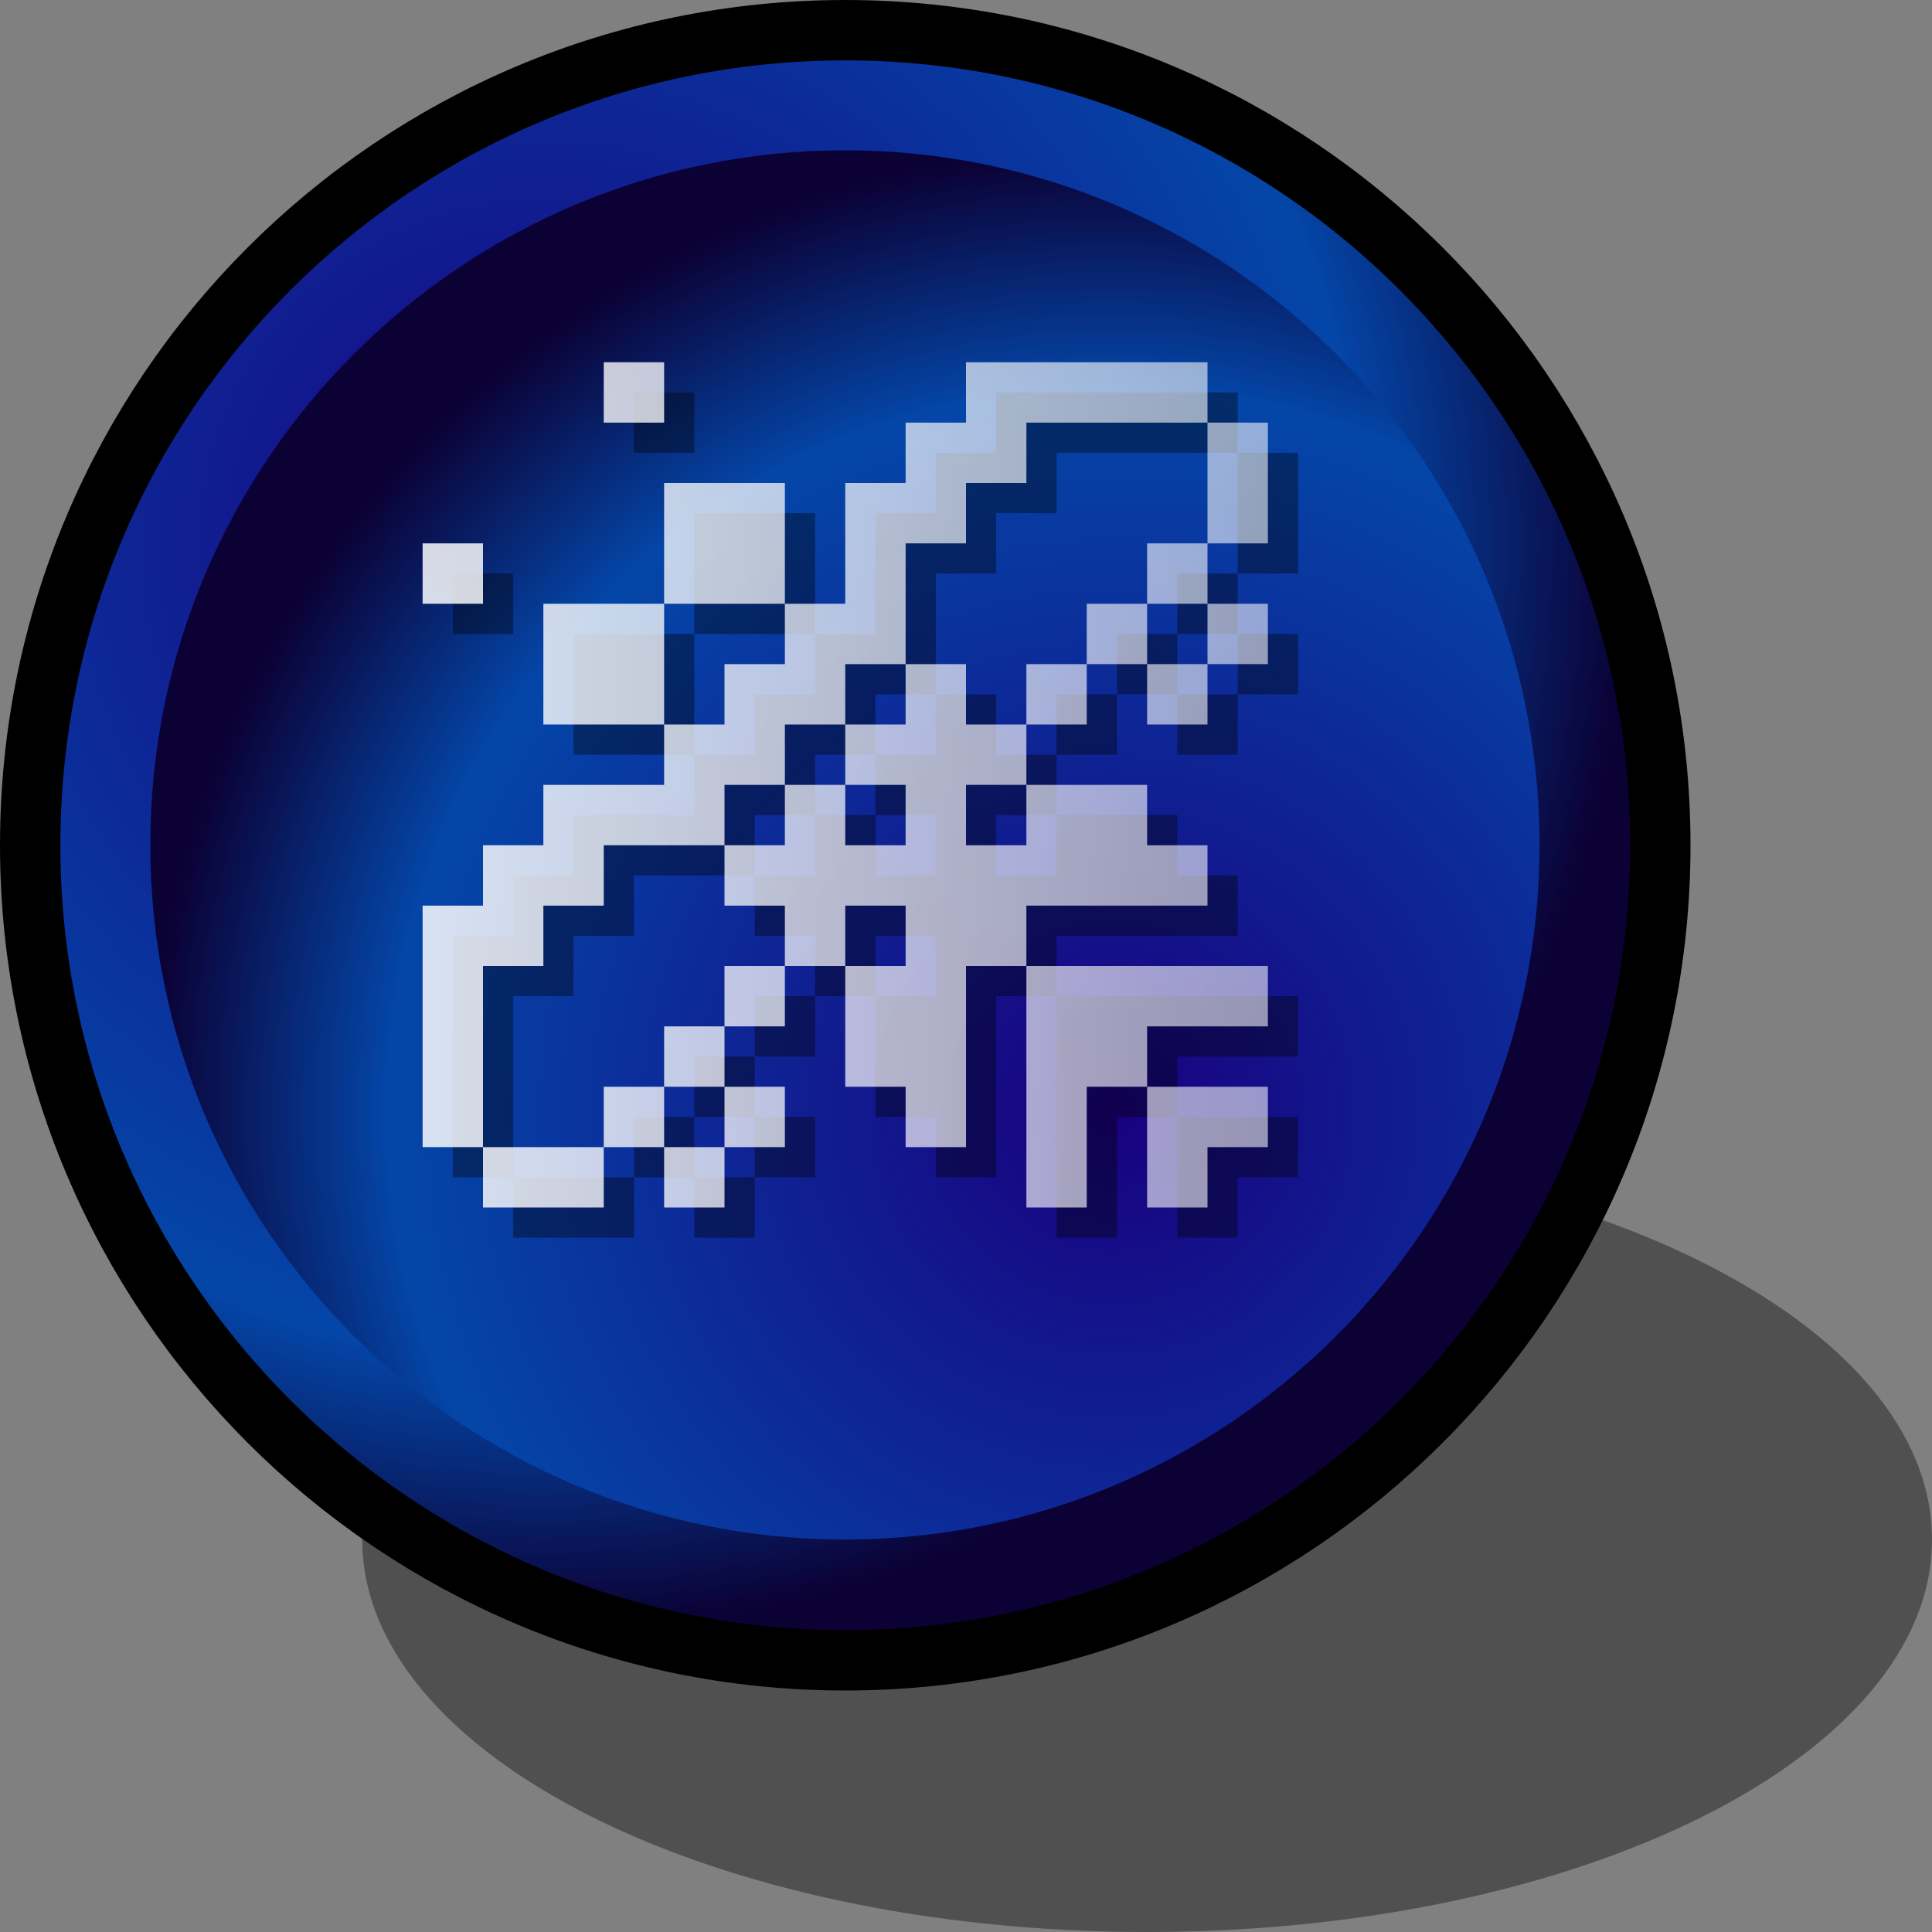 <?xml version="1.0" encoding="UTF-8" standalone="yes"?>
<svg version="1.1" width="64" height="64" color-interpolation="linearRGB"
     xmlns:svg="http://www.w3.org/2000/svg" xmlns="http://www.w3.org/2000/svg">
 <rect width="100%" height="100%" fill="#808080" stroke="none"/>
 <g>
  <path style="fill:#010101; fill-opacity:0.372"
        d="M28 2C13.64 2 2 13.64 2 28C2 42.34 13.64 54 28 54C42.34 54 54 42.34 54 28C54 13.64 42.34 2 28 2z"
        transform="matrix(1,0,0,0.5,10,37)"
  />
  <path style="fill:none; stroke:#000000; stroke-width:4"
        d="M28 2C13.64 2 2 13.64 2 28C2 42.34 13.64 54 28 54C42.34 54 54 42.34 54 28C54 13.64 42.34 2 28 2z"
  />
  <radialGradient id="gradient0" gradientUnits="userSpaceOnUse" cx="0" cy="0" r="64" gradientTransform="matrix(0.562,0,0,0.562,18,18)">
   <stop offset="0" stop-color="#19007f"/>
   <stop offset="0.75" stop-color="#0446a8"/>
   <stop offset="1" stop-color="#0b0135"/>
  </radialGradient>
  <path style="fill:url(#gradient0)"
        d="M28 2C13.64 2 2 13.64 2 28C2 42.34 13.64 54 28 54C42.34 54 54 42.34 54 28C54 13.64 42.34 2 28 2z"
  />
  <radialGradient id="gradient1" gradientUnits="userSpaceOnUse" cx="0" cy="0" r="64" gradientTransform="matrix(0.562,0,0,0.562,18,18)">
   <stop offset="0" stop-color="#19007f"/>
   <stop offset="0.75" stop-color="#0446a8"/>
   <stop offset="1" stop-color="#0b0135"/>
  </radialGradient>
  <path style="fill:url(#gradient1)"
        d="M28 2C13.64 2 2 13.64 2 28C2 42.34 13.64 54 28 54C42.34 54 54 42.34 54 28C54 13.64 42.34 2 28 2z"
        transform="matrix(-0.885,0,0,-0.885,52.769,52.769)"
  />
  <path style="fill:#010101; fill-opacity:0.372"
        d="M20 13V15H22V13H20z
           M22 17V19H24V17H22z
           M22 19V21H24V19H22z
           M24 17V19H26V17H24z
           M24 19V21H26V19H24z
           M20 21V23H22V21H20z
           M18 21V23H20V21H18z
           M18 23V25H20V23H18z
           M20 23V25H22V23H20z
           M14 19V21H16V19H14z
           M22 25V27H24V25H22z
           M24 23V25H26V23H24z
           M26 21V23H28V21H26z
           M28 19V21H30V19H28z
           M28 17V19H30V17H28z
           M28 21V23H30V21H28z
           M26 23V25H28V23H26z
           M24 25V27H26V25H24z
           M22 27V29H24V27H22z
           M20 27V29H22V27H20z
           M18 27V29H20V27H18z
           M18 29V31H20V29H18z
           M16 29V31H18V29H16z
           M16 31V33H18V31H16z
           M14 31V33H16V31H14z
           M14 33V35H16V33H14z
           M14 35V37H16V35H14z
           M14 37V39H16V37H14z
           M16 39V41H18V39H16z
           M18 39V41H20V39H18z
           M20 37V39H22V37H20z
           M22 35V37H24V35H22z
           M24 33V35H26V33H24z
           M24 37V39H26V37H24z
           M22 39V41H24V39H22z
           M26 31V33H28V31H26z
           M26 29V31H28V29H26z
           M24 29V31H26V29H24z
           M28 29V31H30V29H28z
           M26 27V29H28V27H26z
           M28 25V27H30V25H28z
           M30 25V27H32V25H30z
           M30 27V29H32V27H30z
           M30 23V25H32V23H30z
           M32 25V27H34V25H32z
           M30 17V19H32V17H30z
           M30 15V17H32V15H30z
           M32 15V17H34V15H32z
           M32 13V15H34V13H32z
           M34 13V15H36V13H34z
           M36 13V15H38V13H36z
           M38 13V15H40V13H38z
           M40 15V17H42V15H40z
           M40 17V19H42V17H40z
           M38 19V21H40V19H38z
           M40 21V23H42V21H40z
           M36 21V23H38V21H36z
           M38 23V25H40V23H38z
           M34 23V25H36V23H34z
           M34 27V29H36V27H34z
           M36 27V29H38V27H36z
           M38 29V31H40V29H38z
           M36 29V31H38V29H36z
           M34 29V31H36V29H34z
           M32 29V31H34V29H32z
           M30 29V31H32V29H30z
           M30 31V33H32V31H30z
           M30 33V35H32V33H30z
           M30 35V37H32V35H30z
           M30 37V39H32V37H30z
           M28 35V37H30V35H28z
           M28 33V35H30V33H28z
           M32 31V33H34V31H32z
           M34 33V35H36V33H34z
           M36 33V35H38V33H36z
           M38 33V35H40V33H38z
           M40 33V35H42V33H40z
           M34 35V37H36V35H34z
           M34 37V39H36V37H34z
           M34 39V41H36V39H34z
           M36 35V37H38V35H36z
           M38 37V39H40V37H38z
           M38 39V41H40V39H38z
           M40 37V39H42V37H40z"
        transform="matrix(1,0,0,1,1,0)"
  />
  <linearGradient id="gradient2" gradientUnits="userSpaceOnUse" x1="-2" y1="-40" x2="68" y2="-40">
   <stop offset="0" stop-color="#ffffff"/>
   <stop offset="1" stop-color="#ffffff" stop-opacity="0.31"/>
  </linearGradient>
  <path style="fill:url(#gradient2)"
        d="M20 13V15H22V13H20z
           M22 17V19H24V17H22z
           M22 19V21H24V19H22z
           M24 17V19H26V17H24z
           M24 19V21H26V19H24z
           M20 21V23H22V21H20z
           M18 21V23H20V21H18z
           M18 23V25H20V23H18z
           M20 23V25H22V23H20z
           M14 19V21H16V19H14z
           M22 25V27H24V25H22z
           M24 23V25H26V23H24z
           M26 21V23H28V21H26z
           M28 19V21H30V19H28z
           M28 17V19H30V17H28z
           M28 21V23H30V21H28z
           M26 23V25H28V23H26z
           M24 25V27H26V25H24z
           M22 27V29H24V27H22z
           M20 27V29H22V27H20z
           M18 27V29H20V27H18z
           M18 29V31H20V29H18z
           M16 29V31H18V29H16z
           M16 31V33H18V31H16z
           M14 31V33H16V31H14z
           M14 33V35H16V33H14z
           M14 35V37H16V35H14z
           M14 37V39H16V37H14z
           M16 39V41H18V39H16z
           M18 39V41H20V39H18z
           M20 37V39H22V37H20z
           M22 35V37H24V35H22z
           M24 33V35H26V33H24z
           M24 37V39H26V37H24z
           M22 39V41H24V39H22z
           M26 31V33H28V31H26z
           M26 29V31H28V29H26z
           M24 29V31H26V29H24z
           M28 29V31H30V29H28z
           M26 27V29H28V27H26z
           M28 25V27H30V25H28z
           M30 25V27H32V25H30z
           M30 27V29H32V27H30z
           M30 23V25H32V23H30z
           M32 25V27H34V25H32z
           M30 17V19H32V17H30z
           M30 15V17H32V15H30z
           M32 15V17H34V15H32z
           M32 13V15H34V13H32z
           M34 13V15H36V13H34z
           M36 13V15H38V13H36z
           M38 13V15H40V13H38z
           M40 15V17H42V15H40z
           M40 17V19H42V17H40z
           M38 19V21H40V19H38z
           M40 21V23H42V21H40z
           M36 21V23H38V21H36z
           M38 23V25H40V23H38z
           M34 23V25H36V23H34z
           M34 27V29H36V27H34z
           M36 27V29H38V27H36z
           M38 29V31H40V29H38z
           M36 29V31H38V29H36z
           M34 29V31H36V29H34z
           M32 29V31H34V29H32z
           M30 29V31H32V29H30z
           M30 31V33H32V31H30z
           M30 33V35H32V33H30z
           M30 35V37H32V35H30z
           M30 37V39H32V37H30z
           M28 35V37H30V35H28z
           M28 33V35H30V33H28z
           M32 31V33H34V31H32z
           M34 33V35H36V33H34z
           M36 33V35H38V33H36z
           M38 33V35H40V33H38z
           M40 33V35H42V33H40z
           M34 35V37H36V35H34z
           M34 37V39H36V37H34z
           M34 39V41H36V39H34z
           M36 35V37H38V35H36z
           M38 37V39H40V37H38z
           M38 39V41H40V39H38z
           M40 37V39H42V37H40z"
        transform="matrix(1,0,0,1,0,-1)"
  />
 </g>
</svg>

